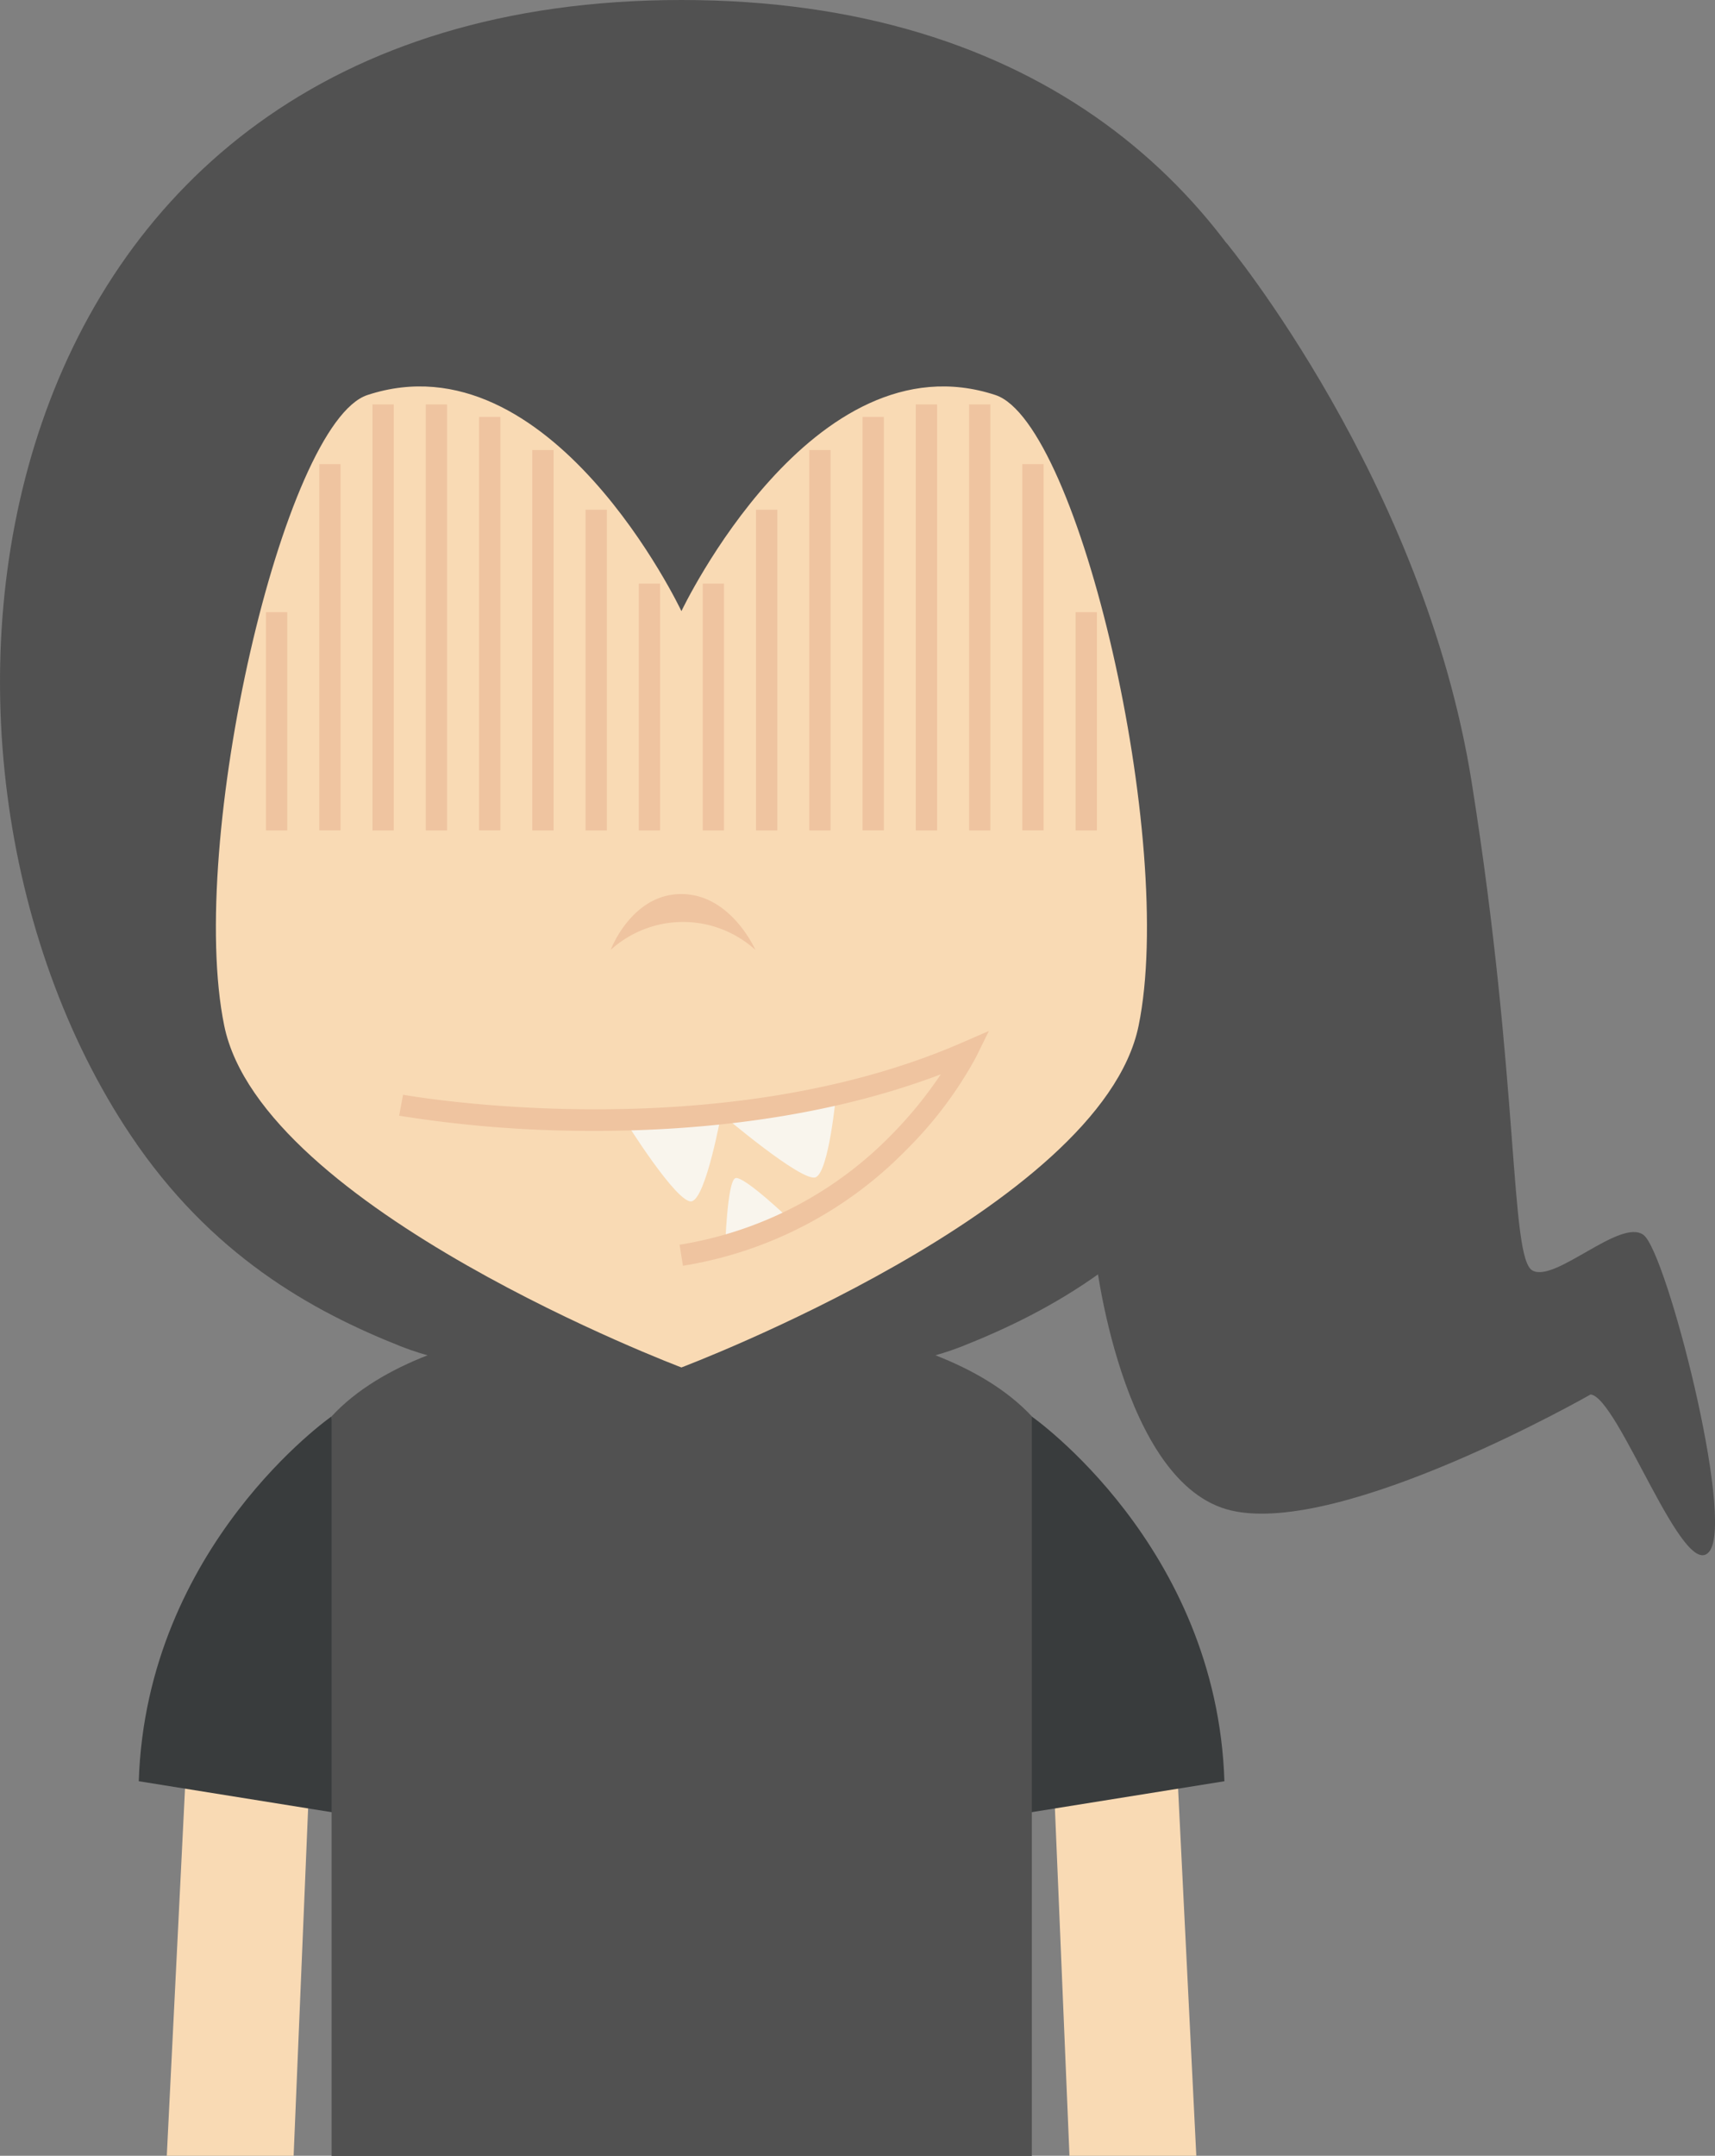 <svg xmlns="http://www.w3.org/2000/svg" viewBox="0 0 206.88 259.98"><rect x="0" y="0" width="206.88" height="259.98" fill="#808080" stroke="none"/><defs><style>.cls-1{fill:#f9dab4;}.cls-2{fill:#393c3d;}.cls-3{fill:#515151;}.cls-4{fill:#efc4a0;}.cls-5{fill:#f9f5ed;}</style></defs><title>资源 325</title><g id="图层_2" data-name="图层 2"><g id="Layer_1" data-name="Layer 1"><polygon class="cls-1" points="141.54 204.18 126.75 206.05 129.01 259.98 144.31 259.98 141.54 204.18"/><path class="cls-2" d="M124.44,170.81s22.35,15.59,23.26,44l-29.41,4.72Z"/><polygon class="cls-1" points="22.89 204.18 37.67 206.05 35.42 259.98 20.12 259.98 22.89 204.18"/><path class="cls-2" d="M40,170.81s-22.35,15.59-23.26,44l29.4,4.72Z"/><path class="cls-3" d="M82.2,158.51S52,157.83,40,170.81V260h84.47V170.81C112.37,157.83,82.2,158.51,82.2,158.51Z"/><path class="cls-3" d="M147.93,29.28S171.74,58,177.53,94.34s4.58,57.36,7.33,58.88,10.67-6.41,13.42-4.27,11,34.17,7.93,38.14-11-18.61-14.34-18.92c0,0-29.9,17.09-43.32,14s-16.48-31.12-16.48-31.12Z"/><path class="cls-3" d="M82.2,0C-3.62,0-15.51,90.18,15.75,136.89c9.7,14.49,21.87,21.23,32.66,25.5,11.26,4.46,33.79,4.32,33.79,4.32s22.54.14,33.79-4.32c10.8-4.27,23-11,32.67-25.5C179.92,90.18,168,0,82.2,0Z"/><path class="cls-1" d="M120.08,47.64C98,40.37,82.2,73.7,82.2,73.7S66.45,40.37,44.32,47.64C34.2,51,22.51,101.58,27.05,123.7S82.2,164.91,82.2,164.91s50.61-19.09,55.15-41.21S130.21,51,120.08,47.64Z"/><path class="cls-4" d="M73.67,114.55s2.51-6.73,8.51-6.73,8.94,6.73,8.94,6.73a13,13,0,0,0-17.45,0Z"/><path class="cls-5" d="M75.35,135.06s6.37,10.24,8.1,9.81S87,134.32,87,134.32s9.82,8.37,11.41,7.65,2.44-9.93,2.44-9.93S80.57,135.67,75.35,135.06Z"/><path class="cls-5" d="M87.47,150.5s.25-8.08,1.24-8.42S95.2,147,95.2,147Z"/><path class="cls-4" d="M82.38,152.65l-.4-2.54a45.82,45.82,0,0,0,25.51-13.21,50,50,0,0,0,6-7.34c-15,5.7-31.18,6.88-42.47,6.82a145.91,145.91,0,0,1-22.87-1.83l.47-2.53c.37.07,37.62,6.72,67.45-6.29l3.22-1.4-1.55,3.15a47.84,47.84,0,0,1-8.38,11.16A48.44,48.44,0,0,1,82.38,152.65Z"/><rect class="cls-4" x="32.08" y="73.83" width="2.57" height="26.32"/><rect class="cls-4" x="38.51" y="55.97" width="2.57" height="44.17"/><rect class="cls-4" x="44.93" y="48.77" width="2.57" height="51.38"/><rect class="cls-4" x="51.36" y="48.77" width="2.57" height="51.38"/><rect class="cls-4" x="57.79" y="50.28" width="2.57" height="49.86"/><rect class="cls-4" x="64.21" y="54.27" width="2.57" height="45.88"/><rect class="cls-4" x="70.64" y="61.47" width="2.57" height="38.68"/><rect class="cls-4" x="77.06" y="70.38" width="2.57" height="29.77"/><rect class="cls-4" x="129.75" y="73.83" width="2.57" height="26.32"/><rect class="cls-4" x="123.32" y="55.97" width="2.57" height="44.17"/><rect class="cls-4" x="116.9" y="48.77" width="2.57" height="51.38"/><rect class="cls-4" x="110.47" y="48.77" width="2.57" height="51.38"/><rect class="cls-4" x="104.05" y="50.28" width="2.57" height="49.86"/><rect class="cls-4" x="97.62" y="54.27" width="2.57" height="45.88"/><rect class="cls-4" x="91.2" y="61.47" width="2.57" height="38.68"/><rect class="cls-4" x="84.77" y="70.38" width="2.57" height="29.77"/></g></g></svg>